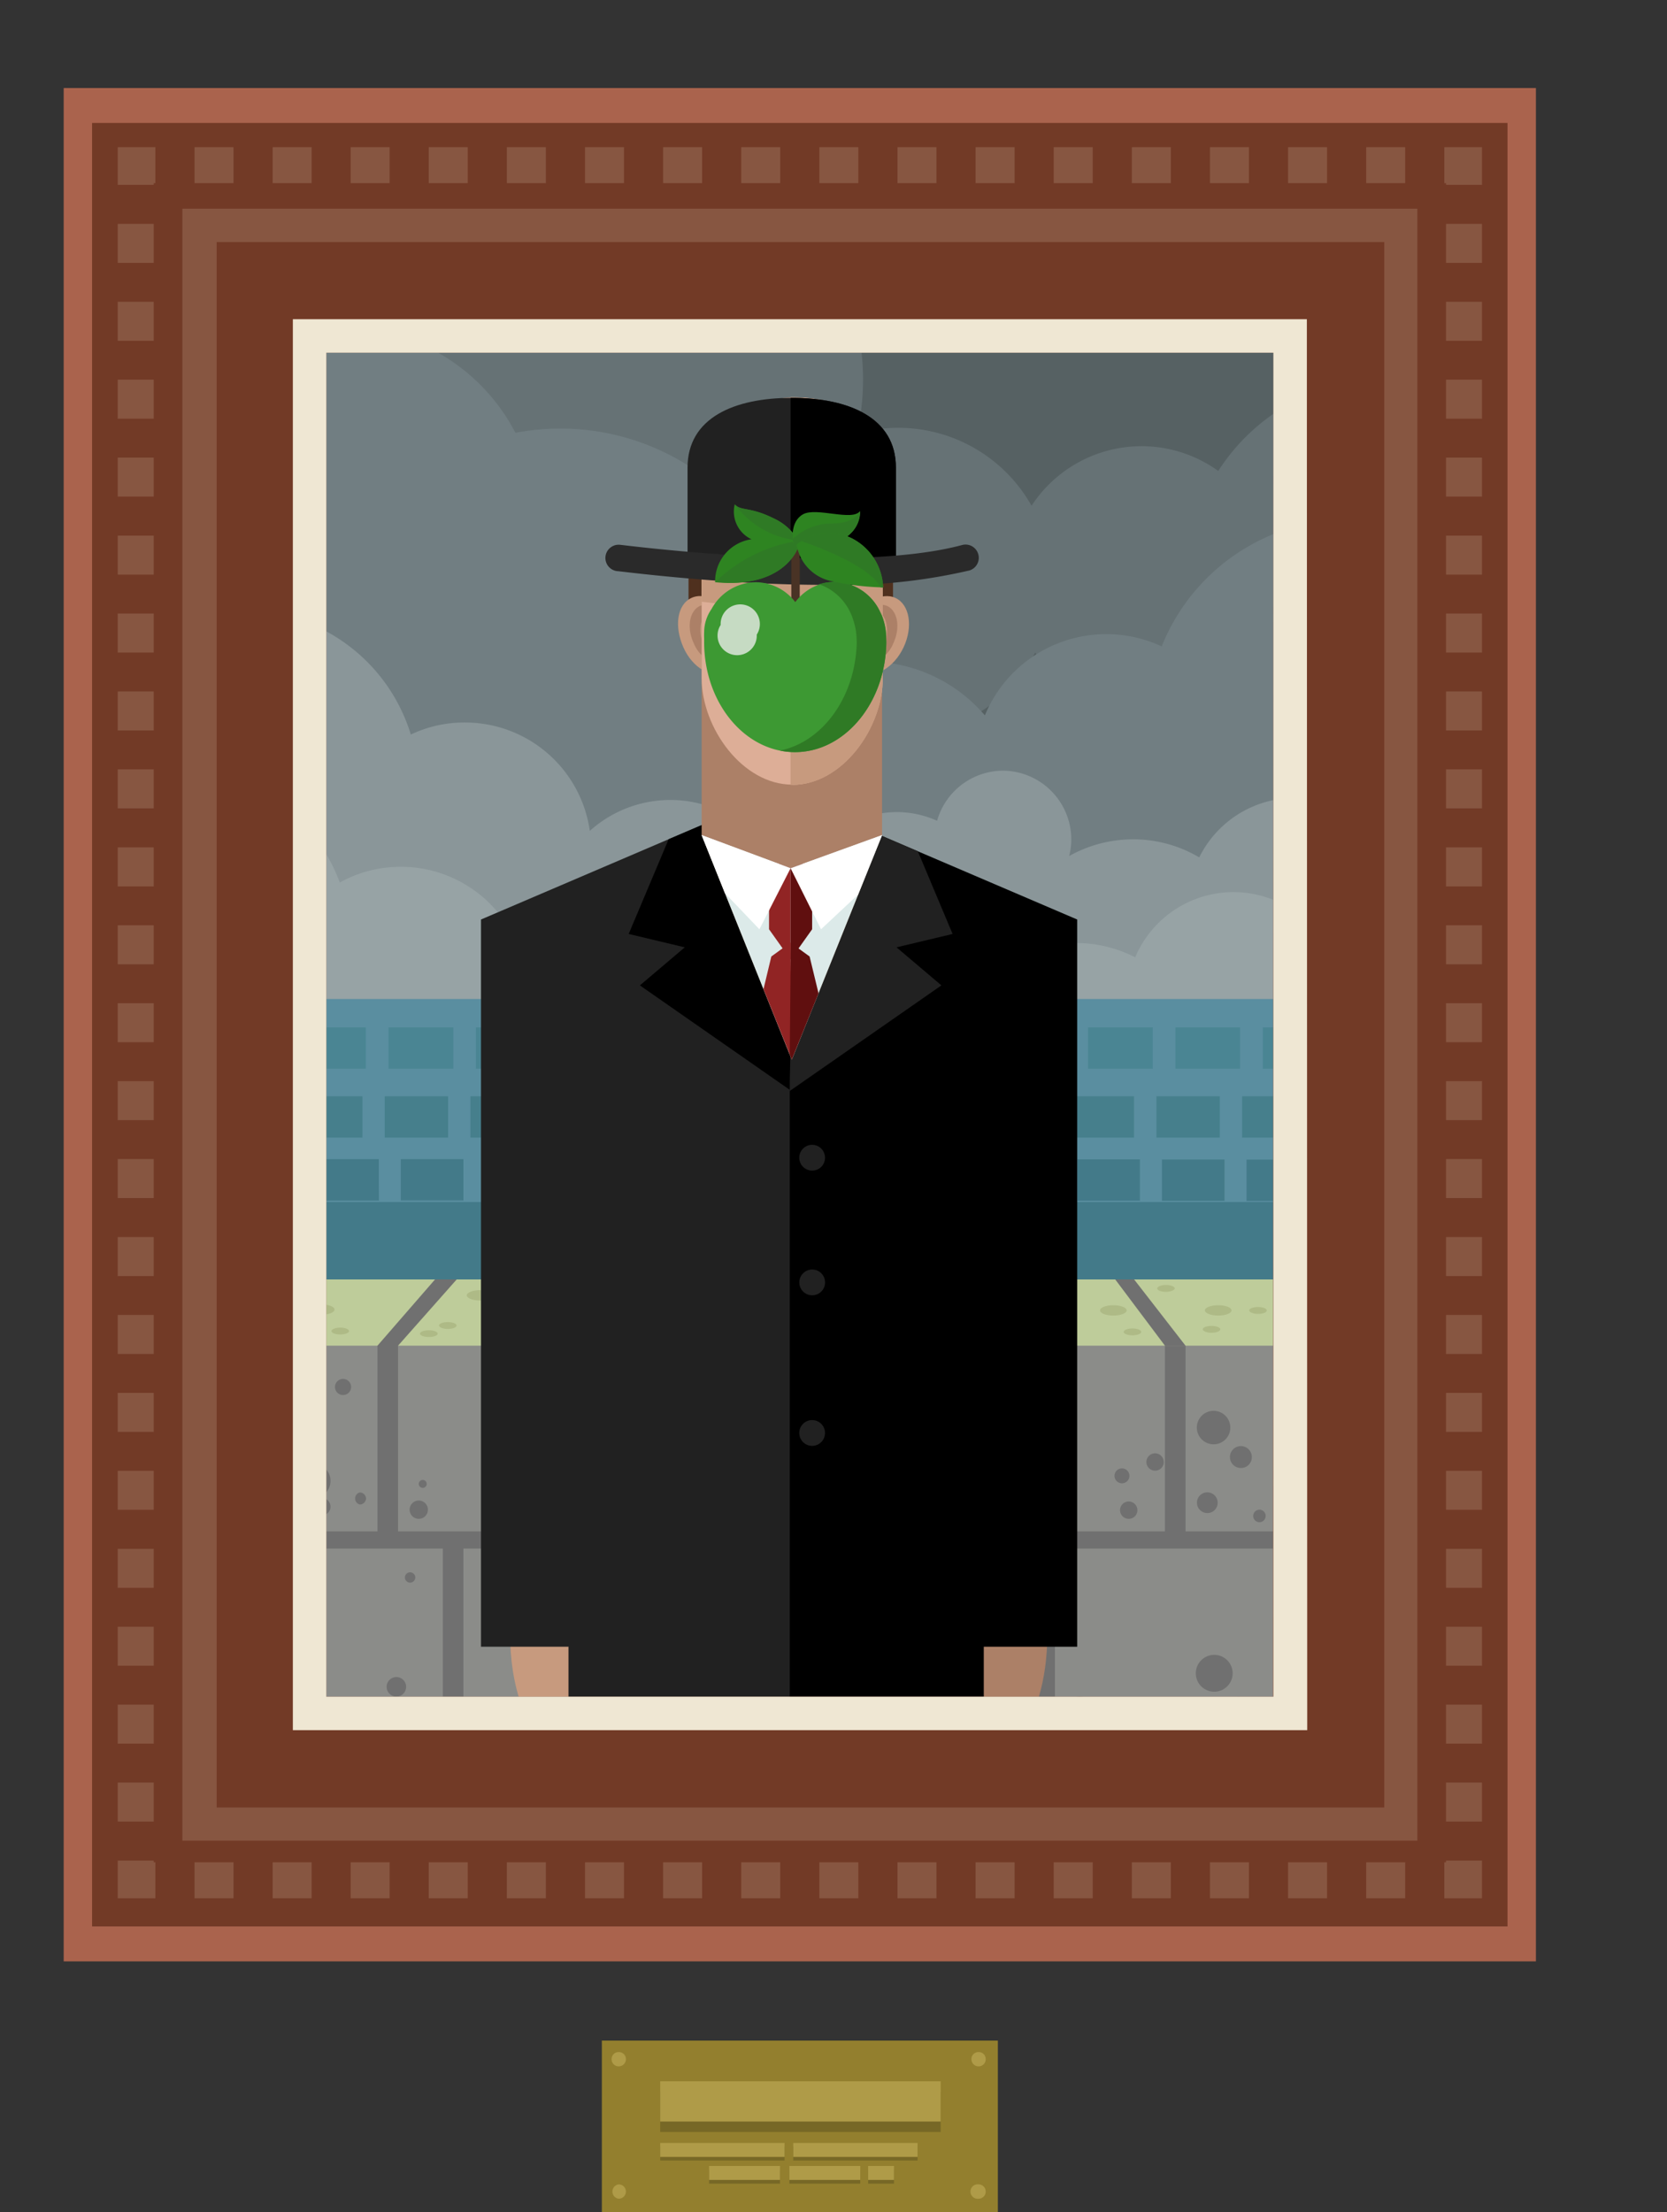 <svg xmlns="http://www.w3.org/2000/svg" xmlns:xlink="http://www.w3.org/1999/xlink" viewBox="0 0 138.49 183.71"><rect x="0" y="0" width="138.49" height="183.71" fill="#333333" stroke="none"/><defs><style>.cls-1{fill:none;}.cls-2{fill:#aa634d;}.cls-3{fill:#723a26;}.cls-4{fill:#875641;}.cls-5{clip-path:url(#clip-path);}.cls-6{fill:#72a5a6;}.cls-7{fill:#566163;}.cls-8{fill:#667275;}.cls-9{fill:#717e82;}.cls-10{fill:#8a9699;}.cls-11{fill:#97a3a5;}.cls-12{fill:#5a8ea0;}.cls-13{fill:#437a89;}.cls-14{fill:#467f8c;}.cls-15{fill:#4a8593;}.cls-16{fill:#becc9a;}.cls-17{fill:#aeba86;}.cls-18{fill:#8b8c89;}.cls-19{fill:#707070;}.cls-20{fill:#c79a7e;}.cls-21{fill:#ac8067;}.cls-22{fill:#212121;}.cls-23{fill:#4f301e;}.cls-24{fill:#ddae97;}.cls-25{fill:#2a2a2a;}.cls-26{fill:#dceae9;}.cls-27{fill:#912424;}.cls-28{fill:#600f0f;}.cls-29{fill:#fff;}.cls-30{fill:#493325;}.cls-31{fill:#3d9933;}.cls-32{fill:#2f7a25;}.cls-33{fill:#2e8421;}.cls-34{fill:#c6dbc3;}.cls-35{fill:#efe7d3;}.cls-36{fill:#937f2e;}.cls-37{fill:#776826;}.cls-38{fill:#af9b48;}</style><clipPath id="clip-path"><rect class="cls-1" x="22.6" y="26.15" width="86.6" height="118.16"/></clipPath></defs><title>cuadros_pared_Recurso 36</title><g id="Capa_2" data-name="Capa 2"><g id="Capa_1-2" data-name="Capa 1"><g id="Silencio"><rect class="cls-2" x="5.29" y="7.31" width="122.31" height="155.57"/><rect class="cls-3" x="7.65" y="10.21" width="117.59" height="149.77"/><polygon class="cls-4" points="120.13 154.51 120.13 154.65 119.99 154.65 119.99 157.64 123.12 157.64 123.12 154.51 120.13 154.51"/><rect class="cls-4" x="35.62" y="154.65" width="3.24" height="2.99"/><rect class="cls-4" x="48.6" y="154.65" width="3.24" height="2.99"/><rect class="cls-4" x="55.09" y="154.65" width="3.24" height="2.99"/><rect class="cls-4" x="42.11" y="154.65" width="3.24" height="2.99"/><rect class="cls-4" x="29.13" y="154.65" width="3.24" height="2.99"/><rect class="cls-4" x="16.16" y="154.65" width="3.24" height="2.99"/><rect class="cls-4" x="22.65" y="154.65" width="3.24" height="2.99"/><rect class="cls-4" x="61.58" y="154.65" width="3.24" height="2.99"/><rect class="cls-4" x="100.52" y="154.65" width="3.24" height="2.99"/><rect class="cls-4" x="107.01" y="154.65" width="3.24" height="2.99"/><rect class="cls-4" x="113.5" y="154.65" width="3.24" height="2.99"/><rect class="cls-4" x="94.03" y="154.65" width="3.24" height="2.99"/><rect class="cls-4" x="74.56" y="154.65" width="3.24" height="2.99"/><rect class="cls-4" x="68.07" y="154.65" width="3.24" height="2.99"/><rect class="cls-4" x="87.54" y="154.65" width="3.24" height="2.99"/><rect class="cls-4" x="81.05" y="154.65" width="3.24" height="2.99"/><polygon class="cls-4" points="9.78 154.51 9.78 157.64 12.91 157.64 12.91 154.65 12.77 154.65 12.77 154.51 9.78 154.51"/><rect class="cls-4" x="9.78" y="63.89" width="2.99" height="3.24"/><rect class="cls-4" x="9.78" y="50.95" width="2.99" height="3.24"/><rect class="cls-4" x="9.78" y="57.42" width="2.99" height="3.24"/><rect class="cls-4" x="9.78" y="70.37" width="2.99" height="3.24"/><rect class="cls-4" x="9.78" y="83.31" width="2.99" height="3.24"/><rect class="cls-4" x="9.78" y="76.84" width="2.99" height="3.24"/><rect class="cls-4" x="9.78" y="25.06" width="2.99" height="3.24"/><rect class="cls-4" x="9.78" y="18.59" width="2.99" height="3.24"/><rect class="cls-4" x="9.78" y="44.48" width="2.99" height="3.24"/><rect class="cls-4" x="9.78" y="31.53" width="2.99" height="3.24"/><rect class="cls-4" x="9.78" y="38" width="2.99" height="3.24"/><rect class="cls-4" x="9.78" y="128.62" width="2.99" height="3.24"/><rect class="cls-4" x="9.78" y="135.09" width="2.99" height="3.24"/><rect class="cls-4" x="9.78" y="122.14" width="2.99" height="3.24"/><rect class="cls-4" x="9.78" y="141.56" width="2.99" height="3.24"/><rect class="cls-4" x="9.78" y="148.03" width="2.99" height="3.24"/><rect class="cls-4" x="9.78" y="115.67" width="2.99" height="3.24"/><rect class="cls-4" x="9.78" y="102.73" width="2.99" height="3.24"/><rect class="cls-4" x="9.78" y="89.78" width="2.99" height="3.24"/><rect class="cls-4" x="9.78" y="96.25" width="2.99" height="3.24"/><rect class="cls-4" x="9.78" y="109.2" width="2.99" height="3.24"/><polygon class="cls-4" points="12.91 15.21 12.91 12.22 9.78 12.22 9.78 15.35 12.77 15.35 12.77 15.21 12.91 15.21"/><rect class="cls-4" x="42.11" y="12.22" width="3.24" height="2.99"/><rect class="cls-4" x="55.09" y="12.22" width="3.24" height="2.99"/><rect class="cls-4" x="35.62" y="12.22" width="3.24" height="2.99"/><rect class="cls-4" x="61.58" y="12.22" width="3.24" height="2.99"/><rect class="cls-4" x="16.16" y="12.22" width="3.24" height="2.99"/><rect class="cls-4" x="29.13" y="12.22" width="3.24" height="2.99"/><rect class="cls-4" x="22.65" y="12.22" width="3.24" height="2.99"/><rect class="cls-4" x="48.6" y="12.22" width="3.24" height="2.99"/><rect class="cls-4" x="100.52" y="12.22" width="3.24" height="2.99"/><rect class="cls-4" x="107.01" y="12.22" width="3.24" height="2.99"/><rect class="cls-4" x="68.07" y="12.22" width="3.24" height="2.99"/><rect class="cls-4" x="113.5" y="12.22" width="3.24" height="2.99"/><rect class="cls-4" x="94.03" y="12.22" width="3.24" height="2.99"/><rect class="cls-4" x="74.56" y="12.22" width="3.24" height="2.99"/><rect class="cls-4" x="81.05" y="12.22" width="3.24" height="2.99"/><rect class="cls-4" x="87.54" y="12.22" width="3.24" height="2.99"/><polygon class="cls-4" points="123.12 15.35 123.12 12.22 119.99 12.22 119.99 15.21 120.13 15.21 120.13 15.35 123.12 15.35"/><rect class="cls-4" x="120.13" y="57.42" width="2.99" height="3.24"/><rect class="cls-4" x="120.13" y="50.95" width="2.99" height="3.24"/><rect class="cls-4" x="120.13" y="44.48" width="2.99" height="3.24"/><rect class="cls-4" x="120.13" y="63.89" width="2.99" height="3.24"/><rect class="cls-4" x="120.13" y="70.37" width="2.99" height="3.24"/><rect class="cls-4" x="120.13" y="25.06" width="2.99" height="3.24"/><rect class="cls-4" x="120.13" y="76.84" width="2.99" height="3.24"/><rect class="cls-4" x="120.13" y="18.59" width="2.99" height="3.24"/><rect class="cls-4" x="120.13" y="38" width="2.99" height="3.24"/><rect class="cls-4" x="120.13" y="31.53" width="2.99" height="3.24"/><rect class="cls-4" x="120.13" y="135.09" width="2.99" height="3.24"/><rect class="cls-4" x="120.13" y="122.14" width="2.99" height="3.24"/><rect class="cls-4" x="120.13" y="115.67" width="2.99" height="3.24"/><rect class="cls-4" x="120.13" y="128.62" width="2.99" height="3.24"/><rect class="cls-4" x="120.13" y="83.31" width="2.99" height="3.24"/><rect class="cls-4" x="120.13" y="141.56" width="2.99" height="3.24"/><rect class="cls-4" x="120.13" y="148.03" width="2.99" height="3.24"/><rect class="cls-4" x="120.13" y="96.25" width="2.99" height="3.24"/><rect class="cls-4" x="120.13" y="109.2" width="2.99" height="3.24"/><rect class="cls-4" x="120.13" y="89.78" width="2.99" height="3.24"/><rect class="cls-4" x="120.13" y="102.73" width="2.99" height="3.24"/><g class="cls-5"><rect class="cls-6" x="4.09" y="21.6" width="134.39" height="136.39"/><rect class="cls-7" x="11.36" y="11.76" width="107.7" height="85.45"/><path class="cls-8" d="M55.57,12a20,20,0,0,0-3.75-.36A16.24,16.24,0,1,0,32,31.91a19.88,19.88,0,0,0,30,16.7,12.72,12.72,0,0,0,24,5.58A10.89,10.89,0,0,0,101,56.93a16.81,16.81,0,1,0,.21-17.82A10.91,10.91,0,0,0,85.7,42a12.71,12.71,0,0,0-14.51-6c.06-.25.11-.51.16-.76A19.88,19.88,0,0,0,55.57,12Z"/><path class="cls-9" d="M46.58,35.59a20.31,20.31,0,0,0-3.76.35A16.24,16.24,0,1,0,27.14,59.62,19.88,19.88,0,0,0,59.72,70.38a12.72,12.72,0,0,0,24.58,1,10.89,10.89,0,0,0,15.36-.16,16.81,16.81,0,1,0-3.15-17.54,10.91,10.91,0,0,0-14.69,5.73,12.74,12.74,0,0,0-15.38-3.13c0-.26,0-.52,0-.78A19.88,19.88,0,0,0,46.58,35.59Z"/><path class="cls-10" d="M83.35,64a5.72,5.72,0,0,0-5.5,4.16,8.14,8.14,0,0,0-11.19,5.25,8.4,8.4,0,0,0-1.31.44A10,10,0,0,0,49,69a10.47,10.47,0,0,0-10.36-9,10.33,10.33,0,0,0-4.51,1,14.57,14.57,0,1,0-17.44,18.4,14.43,14.43,0,1,0,26.82.28,10.41,10.41,0,0,0,2.24-1.58A10,10,0,0,0,62,84.28a7.28,7.28,0,0,0,12.8-.52,8.15,8.15,0,0,0,7.81-8.14,1.41,1.41,0,0,0,0-.2,5.65,5.65,0,0,0,.71,0,5.75,5.75,0,0,0,1.39-.17,10.85,10.85,0,1,0,19.92,8.23,8.86,8.86,0,1,0-5-12.28,10.78,10.78,0,0,0-5.49-1.5,10.9,10.9,0,0,0-5.32,1.39,5.3,5.3,0,0,0,.18-1.39A5.72,5.72,0,0,0,83.35,64Z"/><path class="cls-11" d="M83.56,78.67a5.72,5.72,0,0,0-11.29-.88,8.14,8.14,0,0,0-10.86,5.9,8,8,0,0,0-1.28.52,10,10,0,0,0-16.58-3.89A10.46,10.46,0,0,0,32.68,72a10.28,10.28,0,0,0-4.45,1.29,14.57,14.57,0,1,0-16.31,19.4A14.42,14.42,0,1,0,40,96.46a14.17,14.17,0,0,0-1.26-5.1,10.49,10.49,0,0,0,2.14-1.72,10,10,0,0,0,16.59,5.13,7.29,7.29,0,0,0,12.75-1.28,8.14,8.14,0,0,0,7.31-8.58c0-.07,0-.13,0-.2a5.61,5.61,0,0,0,.71,0,5.71,5.71,0,0,0,1.37-.25,10.86,10.86,0,1,0,20.38,7,8.47,8.47,0,0,0,3,.33,8.86,8.86,0,1,0-8.68-12.29,10.8,10.8,0,0,0-10.79.54A5.41,5.41,0,0,0,83.56,78.67Z"/><rect class="cls-12" x="11.36" y="82.96" width="107.7" height="45.14"/><path class="cls-13" d="M17.44,99.72l0-3.43a23.34,23.34,0,0,0-2.91.06l.56,3.38h-.15Z"/><path class="cls-13" d="M31.47,96.26H26.28V99.7h5.2Z"/><path class="cls-13" d="M38.5,96.26H33.3v3.43h5.2Z"/><rect class="cls-13" x="40.32" y="96.26" width="5.2" height="3.43"/><path class="cls-13" d="M24.45,96.27h-5.2v3.43h5.2Z"/><rect class="cls-13" x="47.34" y="96.26" width="5.2" height="3.43"/><rect class="cls-13" x="61.4" y="96.26" width="5.2" height="3.43"/><rect class="cls-13" x="54.37" y="96.26" width="5.2" height="3.43"/><rect class="cls-13" x="75.45" y="96.27" width="5.2" height="3.43"/><rect class="cls-13" x="68.42" y="96.27" width="5.2" height="3.43"/><rect class="cls-13" x="118.5" y="95.43" width="3.43" height="5.2" transform="translate(22.05 218.13) rotate(-89.93)"/><rect class="cls-13" x="103.56" y="96.3" width="5.2" height="3.43"/><rect class="cls-13" x="111.47" y="95.42" width="3.43" height="5.2" transform="translate(15.04 211.1) rotate(-89.94)"/><rect class="cls-13" x="96.53" y="96.29" width="5.2" height="3.43"/><rect class="cls-13" x="82.48" y="96.28" width="5.2" height="3.43"/><rect class="cls-13" x="89.5" y="96.28" width="5.2" height="3.43"/><polygon class="cls-13" points="125.49 95.39 125.49 96.32 124.56 96.32 124.56 99.75 128.92 99.75 128.92 95.39 125.49 95.39"/><polygon class="cls-13" points="128.92 95.39 128.92 91.04 124.56 91.04 124.56 94.47 125.49 94.47 125.49 95.39 128.92 95.39"/><rect class="cls-14" x="24.84" y="91.04" width="5.27" height="3.43"/><rect class="cls-14" x="31.96" y="91.04" width="5.27" height="3.43"/><rect class="cls-14" x="17.71" y="91.04" width="5.27" height="3.43"/><rect class="cls-14" x="60.45" y="91.04" width="5.27" height="3.43"/><rect class="cls-14" x="67.58" y="91.04" width="5.27" height="3.43"/><rect class="cls-14" x="39.08" y="91.04" width="5.27" height="3.43"/><rect class="cls-14" x="46.21" y="91.04" width="5.27" height="3.43"/><rect class="cls-14" x="53.33" y="91.04" width="5.27" height="3.43"/><rect class="cls-14" x="110.31" y="91.04" width="5.27" height="3.43"/><rect class="cls-14" x="103.19" y="91.04" width="5.27" height="3.43"/><rect class="cls-14" x="74.7" y="91.04" width="5.27" height="3.43"/><rect class="cls-14" x="117.44" y="91.04" width="5.27" height="3.43"/><rect class="cls-14" x="81.82" y="91.04" width="5.27" height="3.43"/><rect class="cls-14" x="96.07" y="91.04" width="5.27" height="3.43"/><rect class="cls-14" x="88.94" y="91.04" width="5.27" height="3.43"/><polygon class="cls-13" points="11.51 90.11 11.51 94.47 15.86 94.47 15.86 91.04 14.93 91.04 14.93 90.11 11.51 90.11"/><polygon class="cls-13" points="15.86 88.75 15.86 85.32 11.51 85.32 11.51 89.68 14.93 89.68 14.93 88.75 15.86 88.75"/><rect class="cls-15" x="25.01" y="85.32" width="5.38" height="3.43"/><rect class="cls-15" x="17.75" y="85.32" width="5.38" height="3.43"/><rect class="cls-15" x="39.54" y="85.32" width="5.38" height="3.43"/><rect class="cls-15" x="32.28" y="85.32" width="5.38" height="3.43"/><rect class="cls-15" x="46.8" y="85.32" width="5.38" height="3.43"/><rect class="cls-15" x="61.33" y="85.32" width="5.38" height="3.43"/><rect class="cls-15" x="54.07" y="85.32" width="5.38" height="3.43"/><rect class="cls-15" x="68.59" y="85.32" width="5.38" height="3.43"/><rect class="cls-15" x="112.18" y="85.32" width="5.37" height="3.43"/><rect class="cls-15" x="104.91" y="85.32" width="5.38" height="3.43"/><rect class="cls-15" x="119.44" y="85.32" width="5.37" height="3.43"/><rect class="cls-15" x="83.12" y="85.32" width="5.38" height="3.43"/><rect class="cls-15" x="75.86" y="85.32" width="5.37" height="3.43"/><rect class="cls-15" x="97.65" y="85.32" width="5.37" height="3.43"/><rect class="cls-15" x="90.39" y="85.32" width="5.38" height="3.43"/><rect class="cls-13" x="126.7" y="85.32" width="2.64" height="3.43"/><rect class="cls-13" x="11.36" y="99.82" width="107.7" height="45.14"/><rect class="cls-16" x="11.36" y="106.25" width="107.7" height="45.14"/><path class="cls-17" d="M41,107.57c0-.24-.5-.43-1.11-.43s-1.11.19-1.11.43.5.43,1.11.43S41,107.81,41,107.57Z"/><rect class="cls-18" x="11.36" y="111.75" width="107.7" height="45.14"/><path class="cls-19" d="M31.36,111.75v15.42H14.93v1.43H36.79V145H16.93v1.43H31.36v10.42h1.71V146.46H96.78v10.42h1.71V146.46h18.29V145h-8.86V128.6h6.86v-1.43H98.49V111.75H96.78v15.42H33.07V111.75ZM87.64,128.6h18.57V145H87.64Zm-49.14,0H85.92V145H38.5Z"/><path class="cls-20" d="M50.91,145.9c8.7-2.14,3.33-12.33,3.33-12.33l-11.85,2.5S42.2,148,50.91,145.9Z"/><path class="cls-21" d="M87,136.07l-11.85-2.5s-5.38,10.19,3.33,12.33S87,136.07,87,136.07Z"/><rect x="47.24" y="136.75" width="34.42" height="18.29"/><polygon class="cls-22" points="47.36 144.61 73.28 144.61 63.43 66.5 58.29 68.52 39.96 76.36 39.96 136.75 47.24 136.75 47.24 144.61 47.36 144.61"/><polygon points="65.78 90.62 65.51 79.38 63.66 67.91 61.16 67.39 58.29 68.52 55.55 69.69 52.23 77.56 56.89 78.67 53.16 81.83 65.78 90.62"/><polygon points="81.21 144.61 81.73 144.61 81.73 136.75 89.49 136.75 89.49 76.36 71.17 68.52 66.03 66.5 65.24 81.82 65.61 81.82 65.61 144.61 81.21 144.61"/><polygon class="cls-22" points="76.25 70.69 71.17 68.52 68.96 67.65 66.14 68.24 65.61 89.81 65.61 90.6 78.21 81.83 74.48 78.67 79.14 77.56 76.25 70.69"/><polygon class="cls-23" points="57.2 47.18 57.2 51.89 61.2 52.15 60.69 47.09 57.2 47.18"/><path class="cls-20" d="M60.34,55.84c1.18-.55,1.47-2.38.67-4.09s-2.4-2.65-3.58-2.09S56,52,56.77,53.75,59.17,56.39,60.34,55.84Z"/><path class="cls-21" d="M59,50.68a1.35,1.35,0,0,1,.77-.1,1.64,1.64,0,0,0-1.62-.26c-.89.42-1.12,1.82-.51,3.11a2.81,2.81,0,0,0,2,1.7,3.29,3.29,0,0,1-1.1-1.34C57.92,52.49,58.14,51.1,59,50.68Z"/><polygon class="cls-23" points="74.19 47.18 70.7 47.09 70.2 52.15 74.19 51.89 74.19 47.18"/><path class="cls-20" d="M75.07,53.75c.8-1.71.5-3.54-.67-4.09s-2.77.38-3.57,2.09-.51,3.54.66,4.09S74.27,55.45,75.07,53.75Z"/><path class="cls-21" d="M72.21,55.13a2.82,2.82,0,0,0,2-1.7c.61-1.29.38-2.69-.51-3.11a1.64,1.64,0,0,0-1.62.26,1.3,1.3,0,0,1,.76.1c.89.42,1.12,1.81.51,3.11A3.37,3.37,0,0,1,72.21,55.13Z"/><polygon class="cls-21" points="73.28 49.04 65.78 56.19 58.29 49.04 58.29 69.35 65.78 88 73.28 69.35 73.28 49.04"/><path class="cls-24" d="M65.82,65.18c4.14,0,7.52-4.72,7.52-8.86V38.83C73.34,34.69,70,33,65.82,33h0c-4.14,0-7.53,5.16-7.53,9.3v14c0,4.14,3.39,8.86,7.53,8.86Z"/><path class="cls-20" d="M73.34,56.32V38.83C73.34,34.69,70,33,65.82,33h-.14V65.18h.14C70,65.18,73.34,60.46,73.34,56.32Z"/><path class="cls-20" d="M73.34,45.16c-4.68.28-10.12.56-15.05.81v4a106.34,106.34,0,0,0,15.05.68Z"/><path class="cls-22" d="M74.43,38.83c0-4.14-3.9-5.79-8.66-5.79s-8.65,1.65-8.65,5.79v8c4.67.24,13.07.59,17.31.38Z"/><path d="M74.43,38.83c0-4.14-3.9-5.79-8.66-5.79h-.09V47.19c3.3.1,6.57.14,8.75,0Z"/><path class="cls-25" d="M62.16,48.39c2.29.12,4.41.18,6.39.18a47.19,47.19,0,0,0,12-1.2,1.1,1.1,0,0,0-.58-2.12c-9.2,2.5-28.21,0-28.4,0a1.1,1.1,0,1,0-.29,2.18C51.28,47.41,56.17,48.06,62.16,48.39Z"/><polygon class="cls-26" points="65.68 72.1 58.29 69.35 65.78 88 73.28 69.35 65.68 72.1"/><polygon class="cls-27" points="64.67 71.73 63.89 73.26 63.89 77.17 65.68 79.69 65.68 72.1 64.67 71.73"/><polygon class="cls-28" points="66.69 71.73 65.68 72.1 65.68 79.69 67.47 77.17 67.47 73.26 66.69 71.73"/><polygon class="cls-29" points="73.28 69.35 65.68 72.1 68.21 77.17 71.28 74.3 73.28 69.35"/><polygon class="cls-29" points="65.68 72.1 58.29 69.35 60.23 74.18 63.09 77.17 65.68 72.1"/><polygon class="cls-27" points="64.08 79.43 63.43 82.14 65.75 87.91 65.68 78.27 64.08 79.43"/><polygon class="cls-28" points="67.26 79.43 65.7 78.3 65.61 87.56 65.78 88 68 82.49 67.26 79.43"/><path class="cls-22" d="M68.54,96.14a1.07,1.07,0,1,0-1.07,1.07A1.06,1.06,0,0,0,68.54,96.14Z"/><path class="cls-22" d="M68.54,106.6a1.07,1.07,0,1,0-2.13,0,1.07,1.07,0,0,0,2.13,0Z"/><path class="cls-22" d="M68.54,119a1.07,1.07,0,1,0-1.07,1.07A1.07,1.07,0,0,0,68.54,119Z"/><polygon class="cls-19" points="37.94 106.25 36.14 106.25 31.36 111.75 32 113.75 33.07 111.75 37.94 106.25"/><polygon class="cls-19" points="94.22 106.25 92.65 106.25 96.78 111.75 98.49 111.75 94.22 106.25"/><path class="cls-19" d="M100.21,142.36a.72.72,0,1,0-.72.72A.71.71,0,0,0,100.21,142.36Z"/><path class="cls-19" d="M102.4,139.08a1.53,1.53,0,1,0-3.05,0,1.53,1.53,0,0,0,3.05,0Z"/><path class="cls-19" d="M103.35,141.46a.48.48,0,1,0-.95,0,.48.48,0,0,0,.95,0Z"/><path class="cls-19" d="M101.16,124.79a.86.86,0,1,0-.86.86A.85.85,0,0,0,101.16,124.79Z"/><path class="cls-19" d="M102.21,118.56a1.39,1.39,0,1,0-1.38,1.38A1.38,1.38,0,0,0,102.21,118.56Z"/><path class="cls-19" d="M104,121a.91.91,0,1,0-.91.91A.9.9,0,0,0,104,121Z"/><path class="cls-19" d="M90.59,141.79a.91.91,0,1,0-.91.91A.9.9,0,0,0,90.59,141.79Z"/><path class="cls-19" d="M95.16,149.79a1.29,1.29,0,1,0-1.29,1.29A1.28,1.28,0,0,0,95.16,149.79Z"/><path class="cls-19" d="M24.12,141.55a1.33,1.33,0,1,0-1.33,1.34A1.33,1.33,0,0,0,24.12,141.55Z"/><path class="cls-19" d="M26.12,138.93A1.1,1.1,0,1,0,25,140,1.09,1.09,0,0,0,26.12,138.93Z"/><path class="cls-19" d="M35.55,125.37a.76.76,0,1,0-.76.76A.76.76,0,0,0,35.55,125.37Z"/><path class="cls-19" d="M35.45,123.22a.33.33,0,1,0-.33.34A.33.33,0,0,0,35.45,123.22Z"/><path class="cls-19" d="M34.5,131a.43.43,0,0,0-.43-.43.43.43,0,0,0,0,.86A.43.43,0,0,0,34.5,131Z"/><path class="cls-19" d="M33.74,140.08a.81.81,0,1,0-.81.81A.81.81,0,0,0,33.74,140.08Z"/><path class="cls-19" d="M24.41,131.27a.57.57,0,0,0-.57-.57.56.56,0,0,0-.57.57.57.57,0,0,0,.57.57A.58.58,0,0,0,24.41,131.27Z"/><path class="cls-19" d="M26.41,141.13a.34.34,0,1,0-.67,0,.34.34,0,0,0,.67,0Z"/><path class="cls-19" d="M27.46,123A1.43,1.43,0,1,0,26,124.41,1.43,1.43,0,0,0,27.46,123Z"/><path class="cls-19" d="M27.46,125.13a.72.72,0,1,0-.72.71A.72.72,0,0,0,27.46,125.13Z"/><path class="cls-19" d="M30.41,124.46a.52.52,0,0,0-.53-.52.52.52,0,0,0,0,1A.52.52,0,0,0,30.41,124.46Z"/><path class="cls-19" d="M29.17,115.18a.67.67,0,0,0-.67-.67.67.67,0,1,0,.67.67Z"/><path class="cls-19" d="M36.69,150.27a1.48,1.48,0,1,0-1.47,1.47A1.47,1.47,0,0,0,36.69,150.27Z"/><path class="cls-19" d="M96.68,121.41a.72.72,0,1,0-.71.72A.71.71,0,0,0,96.68,121.41Z"/><path class="cls-19" d="M94.49,125.41a.72.72,0,1,0-.71.72A.71.71,0,0,0,94.49,125.41Z"/><path class="cls-19" d="M93.83,122.56a.62.62,0,0,0-1.24,0,.62.62,0,1,0,1.24,0Z"/><circle class="cls-19" cx="104.63" cy="125.89" r="0.52"/><path class="cls-17" d="M26.07,110.11c0-.24-.49-.43-1.1-.43s-1.11.19-1.11.43.5.42,1.11.42S26.07,110.34,26.07,110.11Z"/><path class="cls-17" d="M27.79,108.75c0-.24-.5-.43-1.11-.43s-1.11.19-1.11.43.5.43,1.11.43S27.79,109,27.79,108.75Z"/><path class="cls-17" d="M36.36,110.75c0-.16-.33-.28-.73-.28s-.74.12-.74.28.33.28.74.28S36.36,110.91,36.36,110.75Z"/><path class="cls-17" d="M37.93,110.07c0-.15-.33-.28-.73-.28s-.73.13-.73.28.32.29.73.29S37.93,110.23,37.93,110.07Z"/><path class="cls-17" d="M29,110.54c0-.16-.33-.29-.73-.29s-.73.13-.73.29.33.28.73.28S29,110.69,29,110.54Z"/><path class="cls-17" d="M93.6,108.82c0-.24-.5-.43-1.11-.43s-1.1.19-1.1.43.49.43,1.1.43S93.6,109.06,93.6,108.82Z"/><path class="cls-17" d="M94.81,110.61c0-.16-.32-.29-.73-.29s-.73.13-.73.29.33.28.73.28S94.81,110.76,94.81,110.61Z"/><path class="cls-17" d="M102.31,108.82c0-.24-.49-.43-1.1-.43s-1.11.19-1.11.43.5.43,1.11.43S102.31,109.06,102.31,108.82Z"/><path class="cls-17" d="M101.38,110.39c0-.15-.32-.28-.73-.28s-.73.13-.73.28.33.29.73.29S101.38,110.55,101.38,110.39Z"/><path class="cls-17" d="M105.24,108.82c0-.15-.33-.28-.73-.28s-.73.13-.73.28.33.29.73.29S105.24,109,105.24,108.82Z"/><path class="cls-17" d="M97.6,107c0-.16-.33-.29-.73-.29s-.73.13-.73.29.32.28.73.28S97.6,107.12,97.6,107Z"/><polygon class="cls-30" points="65.74 45.36 65.74 50.99 66.44 52.96 66.44 45.36 65.74 45.36"/><path class="cls-31" d="M66.05,62.46c4,0,7.35-3.86,7.57-8.73a5.84,5.84,0,0,0,0-.73,5.08,5.08,0,0,0-.23-1.52,3.42,3.42,0,0,0-.26-.64,4.27,4.27,0,0,0-3.82-2.52A4.17,4.17,0,0,0,66.07,50a4.17,4.17,0,0,0-3.29-1.65,4.23,4.23,0,0,0-3.67,2.23,3.37,3.37,0,0,0-.61,1.89,5.25,5.25,0,0,0,0,.56v.23C58.47,58.33,61.86,62.46,66.05,62.46Z"/><path class="cls-32" d="M64.8,62.33a5.7,5.7,0,0,0,1.25.13c4,0,7.35-3.86,7.57-8.73a5.84,5.84,0,0,0,0-.73,5.08,5.08,0,0,0-.23-1.52,3.42,3.42,0,0,0-.26-.64,4.27,4.27,0,0,0-3.82-2.52,4.05,4.05,0,0,0-1.26.2,4.46,4.46,0,0,1,2.58,2.32,3.41,3.41,0,0,1,.25.64A5.08,5.08,0,0,1,71.16,53a4.4,4.4,0,0,1,0,.73C70.92,58.08,68.25,61.63,64.8,62.33Z"/><path class="cls-33" d="M66.26,45.57l0-.07s-.84-1.47-3.94-.7a3.53,3.53,0,0,0-2.91,3.55C64.64,48.87,66.05,46.08,66.26,45.57Z"/><path class="cls-33" d="M66.43,45.35s-.15-1.31-2.15-2.3-2.73-.59-3.24-1.17a2.54,2.54,0,0,0,2,3.1C65.67,45.7,66.43,45.35,66.43,45.35Z"/><path class="cls-32" d="M64.28,43.05c-2-1-2.73-.59-3.24-1.17a7.44,7.44,0,0,0,5.22,3A4.13,4.13,0,0,0,64.28,43.05Z"/><path class="cls-33" d="M71.45,42.44c-.62.88-3.64-.35-4.74.27s-.83,2.19-.83,2.19l.16.48C71.77,45.78,71.45,42.44,71.45,42.44Z"/><path class="cls-32" d="M71.45,42.47c-.25.44-.86,1-2.32,1a4.82,4.82,0,0,0-3.27,1.28c0,.09,0,.14,0,.14l.16.48C71.45,45.76,71.46,42.79,71.45,42.47Z"/><path class="cls-34" d="M62.87,52.7a1.63,1.63,0,1,0-3-.8,1.63,1.63,0,1,0,3,.8Z"/><path class="cls-32" d="M66.26,45.57l0-.07A1.48,1.48,0,0,0,65.8,45a12.7,12.7,0,0,0-6.36,3.32C64.64,48.87,66.05,46.08,66.26,45.57Z"/><path class="cls-33" d="M73.37,48.78a4.77,4.77,0,0,0-2.59-4.07,4.3,4.3,0,0,0-4.6.51,3.69,3.69,0,0,0,2.72,3A22.05,22.05,0,0,0,73.37,48.78Z"/><path class="cls-32" d="M73.17,48.78h.2a4.77,4.77,0,0,0-2.59-4.07,4.27,4.27,0,0,0-4.2.22C68.87,45.74,72.3,47.17,73.17,48.78Z"/></g><path class="cls-4" d="M117.75,17.33H15.15V152.86h102.6Zm-12,123.57H27.11V29.29h78.68Z"/><path class="cls-35" d="M113.07,23.51H19.83V146.68h93.24ZM105.79,140.9H27.11V29.29h78.68Z"/><path class="cls-3" d="M115,20.1h-97v130h97Zm-6.4,123.58H24.33V26.51h84.24Z"/><rect class="cls-36" x="50" y="169.46" width="32.9" height="14.25"/><rect class="cls-37" x="54.85" y="173.71" width="23.3" height="3.34"/><rect class="cls-38" x="54.85" y="172.84" width="23.3" height="3.34"/><rect class="cls-37" x="54.85" y="178.26" width="10.33" height="1.16"/><rect class="cls-38" x="54.85" y="177.96" width="10.33" height="1.16"/><rect class="cls-37" x="65.9" y="178.26" width="10.33" height="1.16"/><rect class="cls-38" x="65.9" y="177.96" width="10.33" height="1.16"/><rect class="cls-37" x="58.91" y="180.18" width="5.89" height="1.16"/><rect class="cls-38" x="58.91" y="179.87" width="5.89" height="1.16"/><rect class="cls-37" x="65.58" y="180.18" width="5.89" height="1.16"/><rect class="cls-38" x="65.58" y="179.87" width="5.89" height="1.16"/><rect class="cls-37" x="72.12" y="180.18" width="2.15" height="1.16"/><rect class="cls-38" x="72.12" y="179.87" width="2.15" height="1.16"/><path class="cls-38" d="M52,171a.59.59,0,0,0-.6-.59.58.58,0,0,0-.59.59.59.59,0,0,0,.59.6A.6.6,0,0,0,52,171Z"/><path class="cls-38" d="M52,182a.6.6,0,0,0-.6-.6.6.6,0,0,0,0,1.19A.6.6,0,0,0,52,182Z"/><path class="cls-38" d="M81.89,171a.58.58,0,0,0-.59-.59.59.59,0,0,0-.6.59.6.6,0,0,0,.6.6A.59.59,0,0,0,81.89,171Z"/><path class="cls-38" d="M81.89,182a.59.59,0,0,0-.59-.6.6.6,0,1,0,0,1.19A.59.59,0,0,0,81.89,182Z"/></g></g></g></svg>